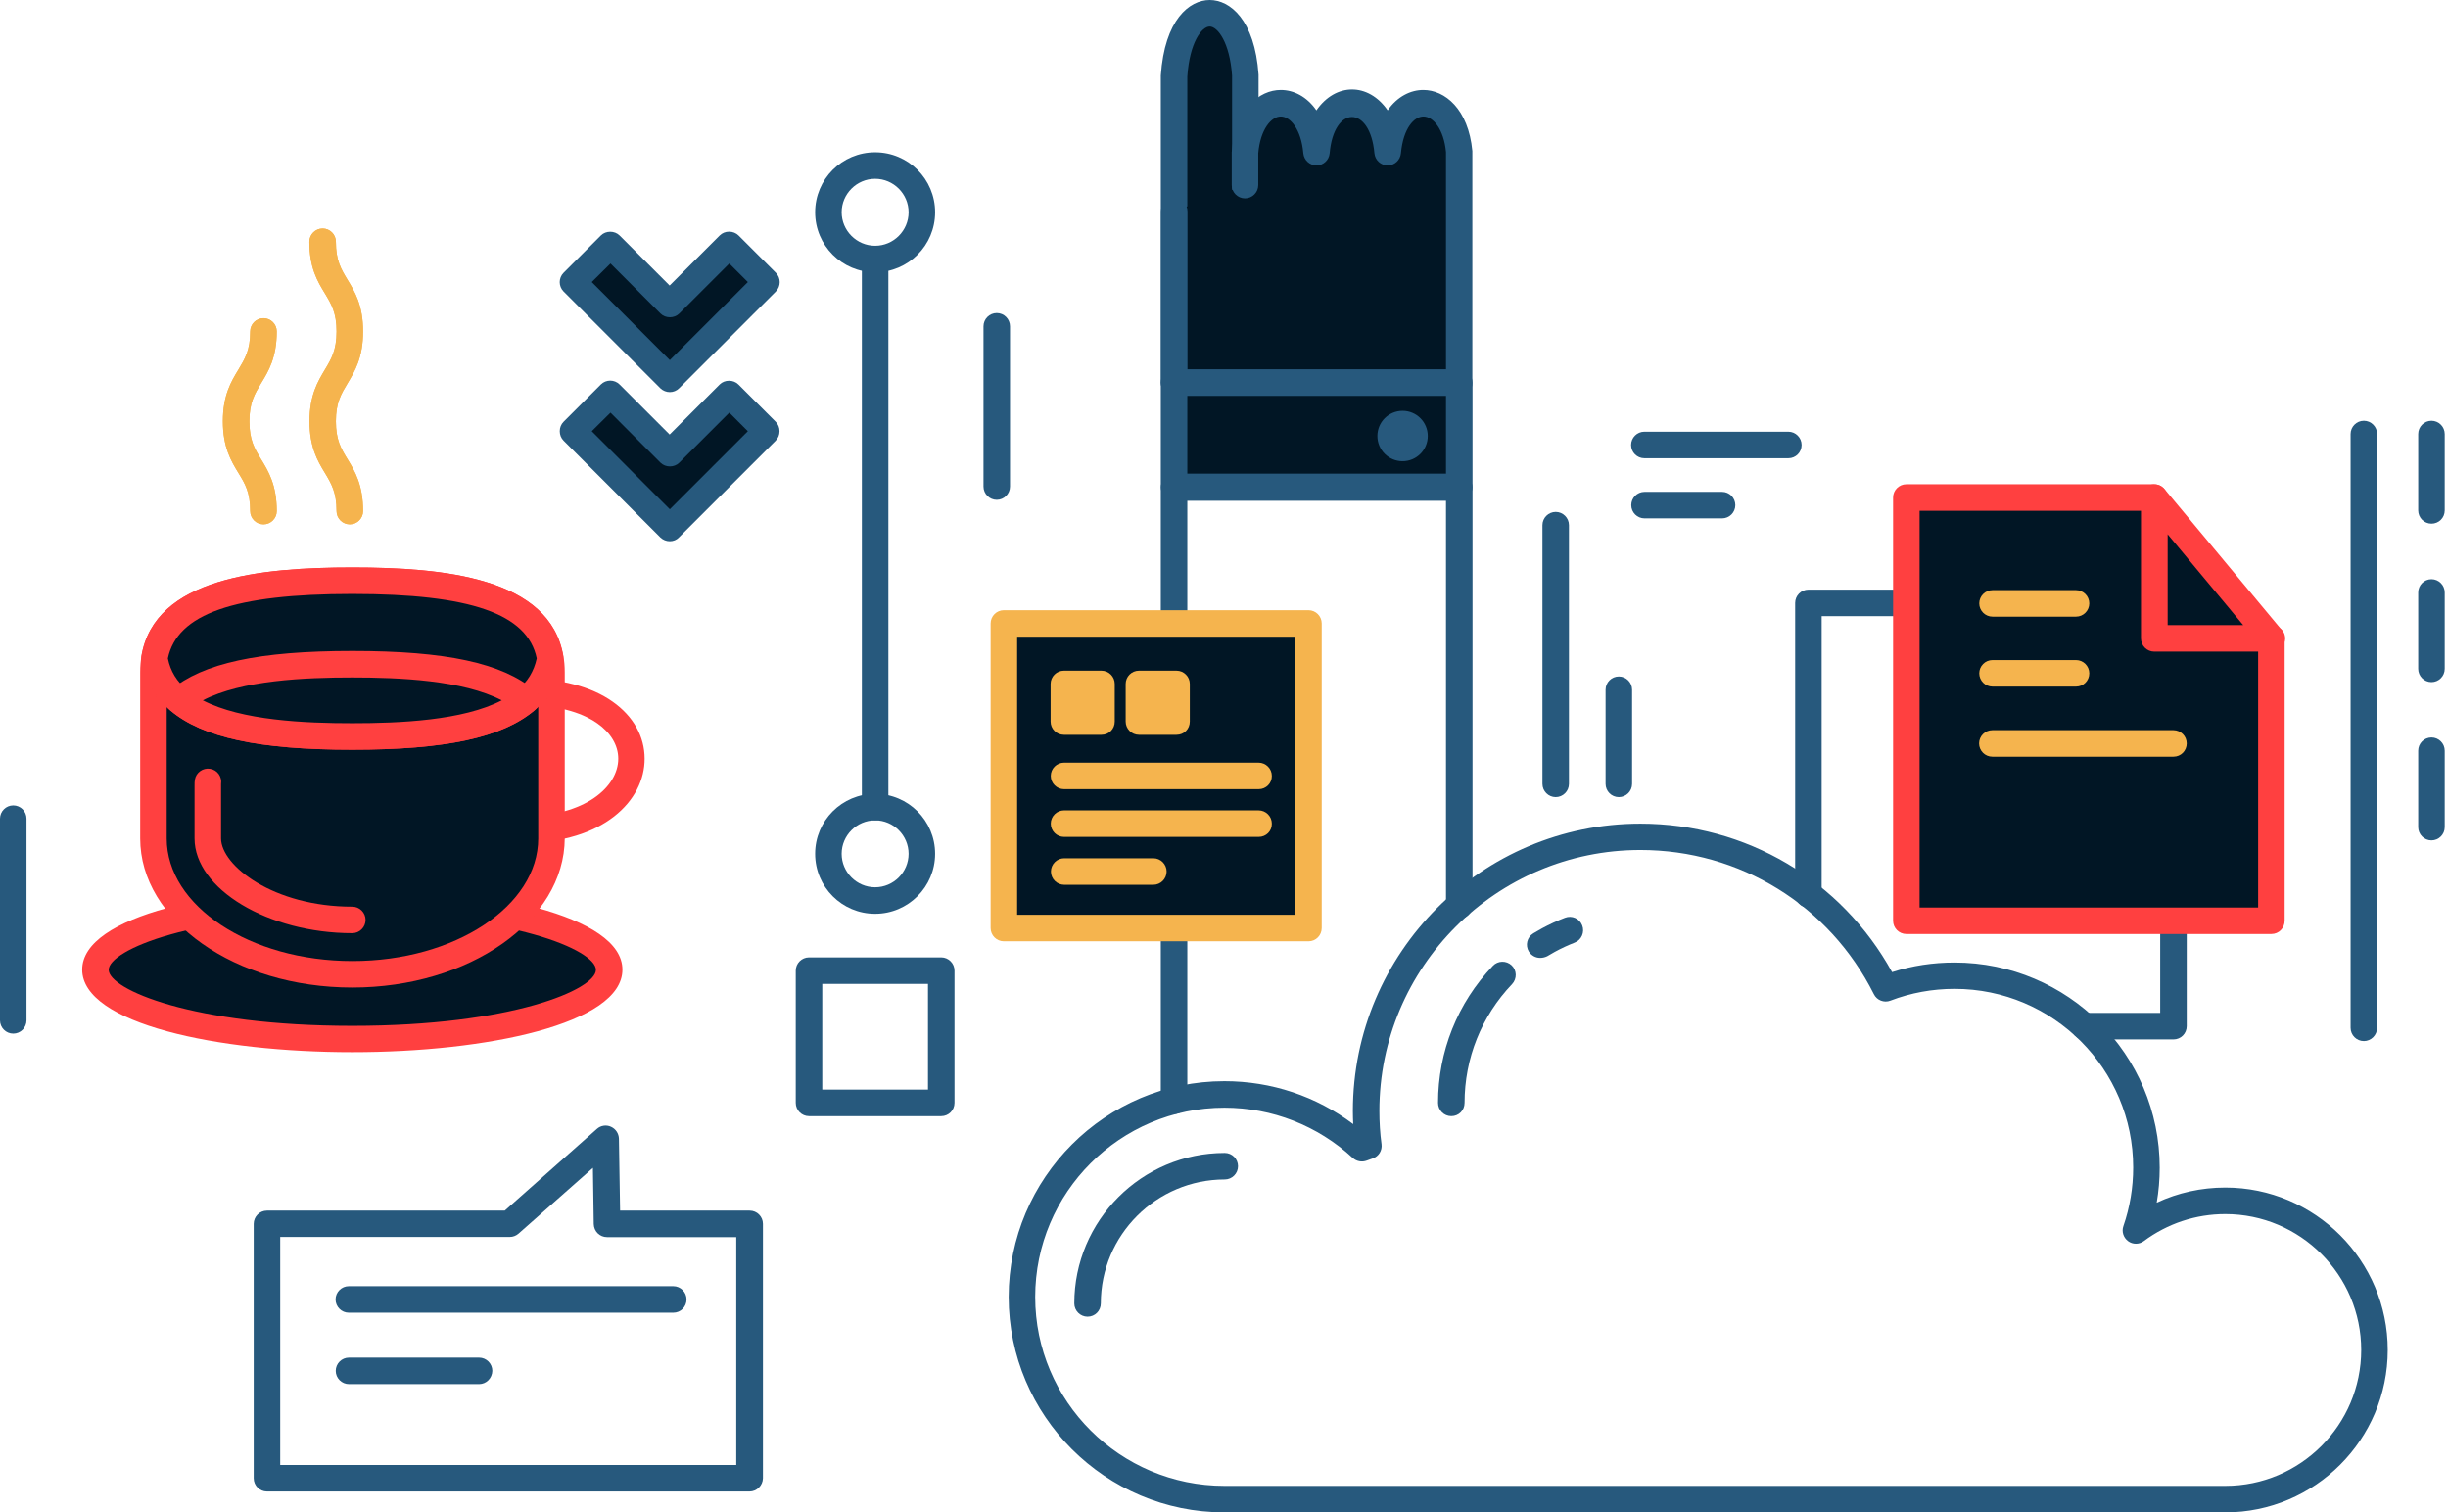 <svg width="518" height="320" viewBox="0 0 518 320" fill="none" xmlns="http://www.w3.org/2000/svg">
<path d="M459.907 219.926H441.007C439.465 219.926 438.202 218.663 438.202 217.12C438.202 215.578 439.465 214.315 441.007 214.315H457.102V157.37C457.102 155.828 458.364 154.565 459.907 154.565C461.45 154.565 462.713 155.828 462.713 157.37V217.12C462.713 218.663 461.485 219.926 459.907 219.926Z" fill="#27597D"/>
<path d="M382.66 192.049C381.117 192.049 379.855 190.787 379.855 189.244V127.565C379.855 126.022 381.117 124.76 382.66 124.76H435.117C436.659 124.76 437.922 126.022 437.922 127.565C437.922 129.108 436.659 130.37 435.117 130.37H385.465V189.244C385.465 190.822 384.238 192.049 382.66 192.049Z" fill="#27597D"/>
<path d="M459.907 157.37H435.152V127.565L459.907 157.37Z" fill="#011625"/>
<path d="M459.978 160.175C459.978 160.175 459.943 160.175 459.907 160.175H435.117C433.574 160.175 432.312 158.913 432.312 157.37V127.565C432.312 126.373 433.048 125.321 434.17 124.935C435.292 124.55 436.519 124.865 437.291 125.777L461.731 155.196C462.362 155.722 462.783 156.493 462.783 157.37C462.783 158.948 461.52 160.175 459.978 160.175ZM437.957 154.565H453.946L437.957 135.314V154.565Z" fill="#27597D"/>
<path d="M480.631 135.069V194.819H403.383V105.264H455.875L480.631 135.069Z" fill="#011625"/>
<path d="M480.631 197.624H403.383C401.84 197.624 400.578 196.362 400.578 194.819V105.264C400.578 103.721 401.84 102.459 403.383 102.459H455.84C457.383 102.459 458.645 103.721 458.645 105.264C458.645 106.807 457.383 108.069 455.84 108.069H406.188V192.014H477.826V135.069C477.826 133.526 479.088 132.264 480.631 132.264C482.174 132.264 483.436 133.526 483.436 135.069V194.819C483.436 196.362 482.209 197.624 480.631 197.624Z" fill="#FF4040"/>
<path d="M480.631 135.069H455.875V105.264L480.631 135.069Z" fill="#011625"/>
<path d="M480.7 137.874C480.7 137.874 480.665 137.874 480.63 137.874H455.84C454.297 137.874 453.034 136.612 453.034 135.069V105.264C453.034 104.072 453.771 103.02 454.893 102.634C456.015 102.248 457.242 102.564 458.014 103.476L482.489 132.895C483.12 133.421 483.541 134.192 483.541 135.069C483.506 136.612 482.278 137.874 480.7 137.874ZM458.68 132.264H474.669L458.68 113.048V132.264Z" fill="#FF4040"/>
<path d="M263.511 80.964H248.433V15.989C249.66 -1.613 262.284 -1.613 263.511 15.989V80.964Z" fill="#011625"/>
<path d="M263.511 83.769H248.433C246.89 83.769 245.628 82.507 245.628 80.964V15.989C246.434 4.138 251.694 0 255.972 0C260.25 0 265.51 4.138 266.316 15.814V80.999C266.316 82.542 265.054 83.769 263.511 83.769ZM251.238 78.159H260.706V15.989C260.215 8.906 257.62 5.61 255.972 5.61C254.324 5.61 251.729 8.906 251.238 16.2V78.159Z" fill="#27597D"/>
<path d="M263.441 39.168V32.19C264.704 18.374 277.292 18.374 278.589 32.19C279.781 18.374 292.44 18.374 293.632 32.19C294.894 18.374 307.482 18.374 308.78 32.19V81H248.469V44.708L263.441 39.168Z" fill="#011625"/>
<path d="M308.779 83.805H248.468C246.925 83.805 245.663 82.543 245.663 81V44.708C245.663 43.165 246.925 41.903 248.468 41.903C250.011 41.903 251.273 43.165 251.273 44.708V78.195H305.974V32.19C305.518 27.316 303.239 24.651 301.205 24.651C299.242 24.651 296.928 27.105 296.437 32.435C296.296 33.873 295.104 34.995 293.631 34.995C292.159 34.995 290.967 33.873 290.826 32.435C289.915 22.196 282.235 22.196 281.359 32.435C281.219 33.873 280.026 34.995 278.589 34.995C277.151 34.995 275.924 33.908 275.784 32.435C275.328 27.316 273.013 24.651 271.015 24.651C269.016 24.651 266.702 27.316 266.246 32.435V39.168C266.246 40.71 264.984 41.973 263.441 41.973C261.898 41.973 260.636 40.71 260.636 39.168V32.19C261.477 23.038 266.456 19.041 271.015 19.041C273.715 19.041 276.52 20.408 278.554 23.353C282.621 17.463 289.564 17.463 293.631 23.353C295.665 20.408 298.505 19.041 301.17 19.041C305.729 19.041 310.708 23.038 311.549 31.944V81.035C311.585 82.543 310.322 83.805 308.779 83.805Z" fill="#27597D"/>
<path d="M308.779 80.964H248.433V103.02H308.779V80.964Z" fill="#011625"/>
<path d="M308.779 105.825H248.433C246.89 105.825 245.628 104.562 245.628 103.019V80.964C245.628 79.421 246.89 78.159 248.433 78.159H308.779C310.322 78.159 311.585 79.421 311.585 80.964V103.019C311.585 104.562 310.322 105.825 308.779 105.825ZM251.238 100.214H305.974V83.769H251.238V100.214Z" fill="#27597D"/>
<path d="M248.433 235.704C246.89 235.704 245.628 234.442 245.628 232.899V103.16C245.628 101.617 246.89 100.355 248.433 100.355H308.779C310.322 100.355 311.585 101.617 311.585 103.16V191.593C311.585 193.136 310.322 194.398 308.779 194.398C307.237 194.398 305.974 193.136 305.974 191.593V105.965H251.238V232.899C251.238 234.477 249.976 235.704 248.433 235.704Z" fill="#27597D"/>
<path d="M299.312 92.255C299.312 93.657 298.19 94.779 296.787 94.779C295.384 94.779 294.262 93.657 294.262 92.255C294.262 90.852 295.384 89.73 296.787 89.73C298.19 89.73 299.312 90.852 299.312 92.255Z" fill="#011625"/>
<path d="M296.787 97.585C293.842 97.585 291.457 95.2 291.457 92.255C291.457 89.309 293.842 86.925 296.787 86.925C299.733 86.925 302.117 89.309 302.117 92.255C302.117 95.2 299.733 97.585 296.787 97.585Z" fill="#27597D"/>
<path d="M162.209 59.68L141.731 80.157L121.253 59.68L129.178 51.79L141.731 64.378L154.319 51.79L162.209 59.68Z" fill="#011625"/>
<path d="M141.731 82.963C140.995 82.963 140.293 82.682 139.732 82.156L119.255 61.679C118.168 60.592 118.168 58.803 119.255 57.716L127.144 49.827C128.196 48.775 130.054 48.775 131.106 49.827L141.696 60.416L152.285 49.827C152.811 49.301 153.513 49.02 154.284 49.02C155.02 49.02 155.757 49.301 156.283 49.827L164.172 57.716C165.259 58.803 165.259 60.592 164.172 61.679L143.695 82.156C143.169 82.682 142.467 82.963 141.731 82.963ZM125.216 59.68L141.731 76.195L158.246 59.68L154.319 55.753L143.73 66.342C142.678 67.394 140.819 67.394 139.767 66.342L129.178 55.753L125.216 59.68Z" fill="#27597D"/>
<path d="M162.209 91.238L141.731 111.716L121.253 91.238L129.178 83.313L141.731 95.901L154.319 83.313L162.209 91.238Z" fill="#011625"/>
<path d="M141.731 114.521C140.995 114.521 140.293 114.24 139.732 113.714L119.255 93.236C118.729 92.71 118.448 92.009 118.448 91.238C118.448 90.466 118.729 89.765 119.255 89.239L127.144 81.349C128.231 80.262 130.019 80.262 131.106 81.349L141.696 91.939L152.285 81.349C153.337 80.297 155.196 80.297 156.248 81.349L164.137 89.239C164.663 89.765 164.944 90.466 164.944 91.238C164.944 92.009 164.663 92.71 164.137 93.236L143.66 113.714C143.169 114.24 142.467 114.521 141.731 114.521ZM125.216 91.238L141.731 107.753L158.246 91.238L154.319 87.31L143.73 97.9C142.678 98.952 140.819 98.952 139.767 97.9L129.178 87.31L125.216 91.238Z" fill="#27597D"/>
<path d="M276.871 131.913H212.422V196.362H276.871V131.913Z" fill="#011625"/>
<path d="M276.87 199.167H212.421C210.879 199.167 209.616 197.904 209.616 196.362V131.913C209.616 130.37 210.879 129.108 212.421 129.108H276.87C278.413 129.108 279.675 130.37 279.675 131.913V196.362C279.675 197.904 278.448 199.167 276.87 199.167ZM215.227 193.556H274.065V134.718H215.227V193.556Z" fill="#F5B44E"/>
<path d="M233.075 144.711H225.115V152.671H233.075V144.711Z" fill="#F5B44E"/>
<path d="M233.075 155.476H225.115C223.572 155.476 222.31 154.214 222.31 152.671V144.711C222.31 143.168 223.572 141.906 225.115 141.906H233.075C234.618 141.906 235.88 143.168 235.88 144.711V152.671C235.88 154.249 234.653 155.476 233.075 155.476ZM227.92 149.866H230.27V147.516H227.92V149.866Z" fill="#F5B44E"/>
<path d="M248.959 144.711H240.999V152.671H248.959V144.711Z" fill="#F5B44E"/>
<path d="M248.959 155.476H240.999C239.457 155.476 238.194 154.214 238.194 152.671V144.711C238.194 143.168 239.457 141.906 240.999 141.906H248.959C250.502 141.906 251.764 143.168 251.764 144.711V152.671C251.764 154.249 250.537 155.476 248.959 155.476ZM243.805 149.866H246.154V147.516H243.805V149.866Z" fill="#F5B44E"/>
<path d="M266.351 166.977H225.15C223.608 166.977 222.345 165.715 222.345 164.172C222.345 162.629 223.608 161.367 225.15 161.367H266.316C267.859 161.367 269.121 162.629 269.121 164.172C269.156 165.715 267.894 166.977 266.351 166.977Z" fill="#F5B44E"/>
<path d="M266.351 177.076H225.15C223.608 177.076 222.345 175.814 222.345 174.271C222.345 172.728 223.608 171.466 225.15 171.466H266.316C267.859 171.466 269.121 172.728 269.121 174.271C269.156 175.849 267.894 177.076 266.351 177.076Z" fill="#F5B44E"/>
<path d="M244.05 187.21H225.186C223.643 187.21 222.38 185.947 222.38 184.404C222.38 182.862 223.643 181.599 225.186 181.599H244.05C245.593 181.599 246.856 182.862 246.856 184.404C246.856 185.947 245.593 187.21 244.05 187.21Z" fill="#F5B44E"/>
<path d="M185.177 57.611C178.164 57.611 172.483 51.931 172.483 44.918C172.483 37.905 178.164 32.225 185.177 32.225C192.19 32.225 197.87 37.905 197.87 44.918C197.87 51.931 192.19 57.611 185.177 57.611ZM185.177 37.835C181.285 37.835 178.094 41.026 178.094 44.918C178.094 48.81 181.285 52.001 185.177 52.001C189.069 52.001 192.26 48.81 192.26 44.918C192.26 41.026 189.069 37.835 185.177 37.835Z" fill="#27597D"/>
<path d="M185.176 193.346C178.163 193.346 172.483 187.666 172.483 180.653C172.483 173.64 178.163 167.96 185.176 167.96C192.189 167.96 197.869 173.64 197.869 180.653C197.869 187.631 192.189 193.346 185.176 193.346ZM185.176 173.57C181.284 173.57 178.093 176.761 178.093 180.653C178.093 184.545 181.284 187.736 185.176 187.736C189.068 187.736 192.259 184.545 192.259 180.653C192.259 176.761 189.068 173.57 185.176 173.57Z" fill="#27597D"/>
<path d="M185.176 173.57C183.633 173.57 182.371 172.308 182.371 170.765V54.806C182.371 53.264 183.633 52.001 185.176 52.001C186.719 52.001 187.981 53.264 187.981 54.806V170.765C187.981 172.308 186.719 173.57 185.176 173.57Z" fill="#27597D"/>
<path d="M199.167 236.16H171.186C169.643 236.16 168.38 234.898 168.38 233.355V205.374C168.38 203.831 169.643 202.568 171.186 202.568H199.167C200.71 202.568 201.972 203.831 201.972 205.374V233.355C201.972 234.933 200.71 236.16 199.167 236.16ZM173.991 230.55H196.362V208.179H173.991V230.55Z" fill="#27597D"/>
<path d="M2.805 218.698C1.262 218.698 0 217.436 0 215.893V173.219C0 171.676 1.262 170.414 2.805 170.414C4.348 170.414 5.61 171.676 5.61 173.219V215.893C5.61 217.436 4.348 218.698 2.805 218.698Z" fill="#27597D"/>
<path d="M378.418 96.954H347.947C346.404 96.954 345.141 95.692 345.141 94.149C345.141 92.606 346.404 91.344 347.947 91.344H378.418C379.961 91.344 381.223 92.606 381.223 94.149C381.223 95.692 379.996 96.954 378.418 96.954Z" fill="#27597D"/>
<path d="M364.391 109.682H347.981C346.438 109.682 345.176 108.42 345.176 106.877C345.176 105.334 346.438 104.072 347.981 104.072H364.391C365.934 104.072 367.196 105.334 367.196 106.877C367.196 108.42 365.934 109.682 364.391 109.682Z" fill="#27597D"/>
<path d="M500.197 220.276C498.654 220.276 497.391 219.014 497.391 217.471V91.834C497.391 90.291 498.654 89.029 500.197 89.029C501.739 89.029 503.002 90.291 503.002 91.834V217.436C503.002 219.014 501.739 220.276 500.197 220.276Z" fill="#27597D"/>
<path d="M514.503 110.804C512.96 110.804 511.698 109.542 511.698 107.999V91.834C511.698 90.291 512.96 89.029 514.503 89.029C516.046 89.029 517.308 90.291 517.308 91.834V107.999C517.308 109.577 516.046 110.804 514.503 110.804Z" fill="#27597D"/>
<path d="M514.503 144.326C512.96 144.326 511.698 143.064 511.698 141.521V125.356C511.698 123.813 512.96 122.551 514.503 122.551C516.046 122.551 517.308 123.813 517.308 125.356V141.521C517.308 143.064 516.046 144.326 514.503 144.326Z" fill="#27597D"/>
<path d="M514.503 177.813C512.96 177.813 511.698 176.551 511.698 175.008V158.843C511.698 157.3 512.96 156.038 514.503 156.038C516.046 156.038 517.308 157.3 517.308 158.843V175.008C517.308 176.551 516.046 177.813 514.503 177.813Z" fill="#27597D"/>
<path d="M329.186 168.661C327.644 168.661 326.381 167.398 326.381 165.855V111.12C326.381 109.577 327.644 108.314 329.186 108.314C330.729 108.314 331.992 109.577 331.992 111.12V165.855C331.992 167.398 330.729 168.661 329.186 168.661Z" fill="#27597D"/>
<path d="M342.547 168.661C341.004 168.661 339.742 167.398 339.742 165.855V145.939C339.742 144.396 341.004 143.134 342.547 143.134C344.09 143.134 345.352 144.396 345.352 145.939V165.855C345.352 167.398 344.09 168.661 342.547 168.661Z" fill="#27597D"/>
<path d="M470.883 320H259.093C233.916 320 213.438 299.557 213.438 274.416C213.438 249.24 233.916 228.762 259.093 228.762C269.016 228.762 278.518 231.953 286.338 237.844C286.303 236.932 286.268 236.02 286.268 235.108C286.268 201.552 313.548 174.271 347.105 174.271C369.441 174.271 389.638 186.228 400.368 205.689C404.611 204.322 409.029 203.656 413.587 203.656C437.536 203.656 456.997 223.116 456.997 247.066C456.997 249.555 456.787 252.045 456.366 254.464C460.89 252.36 465.799 251.273 470.883 251.273C489.853 251.273 505.246 266.702 505.246 285.637C505.246 304.572 489.853 320 470.883 320ZM259.093 234.372C237.002 234.372 219.049 252.325 219.049 274.416C219.049 296.472 237.002 314.39 259.093 314.39H470.883C486.732 314.39 499.636 301.486 499.636 285.637C499.636 269.787 486.732 256.884 470.883 256.884C464.606 256.884 458.645 258.882 453.631 262.599C452.649 263.336 451.282 263.336 450.3 262.599C449.318 261.863 448.897 260.565 449.318 259.408C450.686 255.446 451.387 251.273 451.387 247.03C451.387 226.202 434.451 209.231 413.587 209.231C408.889 209.231 404.33 210.072 400.017 211.72C398.685 212.246 397.142 211.65 396.511 210.353C387.079 191.523 368.144 179.847 347.105 179.847C316.634 179.847 291.878 204.637 291.878 235.073C291.878 237.423 292.018 239.807 292.334 242.086C292.509 243.419 291.738 244.681 290.475 245.102C290.055 245.242 289.634 245.417 289.213 245.558C288.196 245.943 287.039 245.733 286.233 244.997C278.834 238.159 269.191 234.372 259.093 234.372Z" fill="#27597D"/>
<path d="M325.891 202.674C324.944 202.674 324.032 202.183 323.506 201.341C322.7 200.009 323.12 198.29 324.453 197.484C325.049 197.133 325.645 196.783 326.276 196.432C327.854 195.59 329.467 194.819 331.15 194.188C332.588 193.627 334.236 194.328 334.797 195.801C335.358 197.239 334.657 198.887 333.184 199.448C331.746 200.009 330.309 200.675 328.976 201.411C328.45 201.692 327.924 202.007 327.398 202.323C326.907 202.568 326.381 202.674 325.891 202.674Z" fill="#27597D"/>
<path d="M307.096 236.16C305.553 236.16 304.291 234.898 304.291 233.355C304.291 222.52 308.394 212.211 315.897 204.356C316.949 203.234 318.738 203.199 319.86 204.251C320.982 205.303 321.017 207.092 319.965 208.214C313.478 215.016 309.901 223.923 309.901 233.355C309.901 234.933 308.674 236.16 307.096 236.16Z" fill="#27597D"/>
<path d="M230.129 278.589C228.586 278.589 227.324 277.326 227.324 275.783C227.324 258.251 241.595 243.945 259.163 243.945C260.705 243.945 261.968 245.207 261.968 246.75C261.968 248.293 260.705 249.555 259.163 249.555C244.716 249.555 232.934 261.302 232.934 275.783C232.934 277.326 231.707 278.589 230.129 278.589Z" fill="#27597D"/>
<path d="M439.289 130.476H421.617C420.074 130.476 418.812 129.213 418.812 127.67C418.812 126.128 420.074 124.865 421.617 124.865H439.289C440.832 124.865 442.095 126.128 442.095 127.67C442.095 129.213 440.832 130.476 439.289 130.476Z" fill="#F5B44E"/>
<path d="M439.289 145.273H421.617C420.074 145.273 418.812 144.011 418.812 142.468C418.812 140.925 420.074 139.663 421.617 139.663H439.289C440.832 139.663 442.095 140.925 442.095 142.468C442.095 144.046 440.832 145.273 439.289 145.273Z" fill="#F5B44E"/>
<path d="M459.908 160.105H421.582C420.039 160.105 418.777 158.843 418.777 157.3C418.777 155.757 420.039 154.495 421.582 154.495H459.908C461.451 154.495 462.713 155.757 462.713 157.3C462.713 158.843 461.486 160.105 459.908 160.105Z" fill="#F5B44E"/>
<path d="M110.839 178.339C109.296 178.339 108.034 177.076 108.034 175.534C108.034 173.991 109.296 172.728 110.839 172.728C123.813 172.728 130.826 166.452 130.826 160.526C130.826 157.721 129.248 155.056 126.408 153.057C123.883 151.269 119.114 149.165 110.839 149.165C109.296 149.165 108.034 147.903 108.034 146.36C108.034 144.817 109.296 143.555 110.839 143.555C118.588 143.555 125.075 145.238 129.634 148.464C134.017 151.549 136.401 155.827 136.401 160.526C136.436 169.397 127.635 178.339 110.839 178.339Z" fill="#FF4040"/>
<path d="M128.898 205.198C128.898 213.298 104.563 219.855 74.547 219.855C44.532 219.855 20.197 213.298 20.197 205.198C20.197 197.098 44.532 190.541 74.547 190.541C104.563 190.541 128.898 197.098 128.898 205.198Z" fill="#011625"/>
<path d="M74.547 222.625C46.145 222.625 17.392 216.629 17.392 205.163C17.392 193.697 46.145 187.701 74.547 187.701C102.95 187.701 131.703 193.697 131.703 205.163C131.703 216.629 102.95 222.625 74.547 222.625ZM74.547 193.346C40.71 193.346 23.002 201.06 23.002 205.198C23.002 209.335 40.71 217.05 74.547 217.05C108.385 217.05 126.092 209.335 126.092 205.198C126.092 201.06 108.385 193.346 74.547 193.346Z" fill="#FF4040"/>
<path d="M116.625 142.257V177.392C116.625 193.276 97.76 206.145 74.547 206.145C51.299 206.145 32.47 193.276 32.47 177.392V142.257C32.47 141.205 32.54 140.223 32.715 139.312C34.959 125.917 52.842 122.866 74.582 122.866C96.322 122.866 114.205 125.917 116.449 139.312C116.59 140.258 116.625 141.24 116.625 142.257Z" fill="#011625"/>
<path d="M74.547 208.95C49.791 208.95 29.664 194.784 29.664 177.392V142.257C29.664 140.889 29.77 139.802 29.945 138.786C32.715 122.2 55.261 120.061 74.582 120.061C93.903 120.061 116.414 122.2 119.219 138.856C119.395 139.802 119.5 140.96 119.5 142.257V177.392C119.43 194.784 99.303 208.95 74.547 208.95ZM74.547 125.671C49.125 125.671 37.098 130.019 35.45 139.767C35.31 140.469 35.275 141.24 35.275 142.257V177.392C35.275 191.698 52.912 203.34 74.582 203.34C96.252 203.34 113.89 191.698 113.89 177.392V142.257C113.89 141.275 113.819 140.504 113.714 139.837C112.031 130.019 99.969 125.671 74.547 125.671Z" fill="#FF4040"/>
<path d="M74.548 194.644C57.05 194.644 43.971 185.527 43.971 177.392V166.241C43.971 165.961 43.971 165.68 44.006 165.435L74.548 194.644Z" fill="#011625"/>
<path d="M74.547 197.449C56.77 197.449 41.166 188.087 41.166 177.392V166.241C41.166 165.75 41.166 165.365 41.236 164.979C41.481 163.436 42.954 162.419 44.462 162.665C46.005 162.91 47.022 164.348 46.776 165.891V166.241V177.392C46.776 183.142 57.857 191.838 74.547 191.838C76.09 191.838 77.353 193.101 77.353 194.644C77.353 196.186 76.09 197.449 74.547 197.449Z" fill="#FF4040"/>
<path d="M116.414 139.312C115.783 142.993 113.995 145.939 111.225 148.183C104.037 154.214 90.291 155.827 74.547 155.827C58.803 155.827 45.058 154.214 37.87 148.183C35.099 145.939 33.311 143.028 32.68 139.312C34.924 125.917 52.807 122.866 74.547 122.866C96.287 122.866 114.17 125.917 116.414 139.312Z" fill="#011625"/>
<path d="M74.547 158.632C54.771 158.632 42.884 156.072 36.047 150.322C32.715 147.622 30.647 144.08 29.91 139.802C29.875 139.487 29.875 139.171 29.91 138.856C32.715 122.2 55.227 120.061 74.547 120.061C93.868 120.061 116.38 122.2 119.185 138.856C119.22 139.171 119.22 139.487 119.185 139.802C118.448 144.08 116.38 147.622 113.013 150.357C106.211 156.072 94.324 158.632 74.547 158.632ZM35.521 139.312C36.082 142.047 37.414 144.221 39.623 146.009C47.092 152.32 63.151 153.022 74.547 153.022C85.944 153.022 101.968 152.285 109.437 146.044C111.646 144.256 112.978 142.047 113.574 139.312C111.646 129.879 99.549 125.671 74.547 125.671C49.546 125.671 37.484 129.879 35.521 139.312Z" fill="#FF4040"/>
<path d="M111.225 148.183C104.037 154.214 90.291 155.827 74.547 155.827C58.803 155.827 45.058 154.214 37.87 148.183C45.058 142.152 58.803 140.539 74.547 140.539C90.291 140.539 104.037 142.152 111.225 148.183Z" fill="#011625"/>
<path d="M74.547 158.632C54.771 158.632 42.884 156.072 36.046 150.322C35.415 149.796 35.065 149.024 35.065 148.183C35.065 147.341 35.415 146.57 36.081 146.044C42.919 140.293 54.806 137.734 74.582 137.734C94.359 137.734 106.246 140.293 113.083 146.044C113.714 146.57 114.1 147.376 114.1 148.183C114.1 149.024 113.749 149.796 113.083 150.322C106.211 156.072 94.324 158.632 74.547 158.632ZM42.919 148.183C51.159 152.461 64.589 153.022 74.547 153.022C84.506 153.022 97.935 152.461 106.175 148.183C97.935 143.905 84.506 143.344 74.547 143.344C64.589 143.344 51.159 143.905 42.919 148.183Z" fill="#FF4040"/>
<path d="M74.021 110.945C72.478 110.945 71.216 109.682 71.216 108.139C71.216 104.177 70.129 102.354 68.762 100.075C67.219 97.55 65.501 94.639 65.501 89.134C65.501 83.629 67.254 80.719 68.762 78.194C70.129 75.915 71.216 74.092 71.216 70.129C71.216 66.167 70.129 64.379 68.762 62.1C67.219 59.575 65.466 56.7 65.466 51.159C65.466 49.617 66.728 48.354 68.271 48.354C69.814 48.354 71.076 49.617 71.076 51.159C71.076 55.122 72.163 56.91 73.53 59.189C75.073 61.714 76.826 64.589 76.826 70.129C76.826 75.67 75.073 78.545 73.565 81.07C72.198 83.349 71.076 85.172 71.076 89.134C71.076 93.097 72.163 94.92 73.565 97.199C75.108 99.724 76.826 102.634 76.826 108.139C76.826 109.682 75.564 110.945 74.021 110.945Z" fill="#F5B44E"/>
<path d="M74.021 110.945C72.478 110.945 71.216 109.682 71.216 108.139C71.216 104.177 70.129 102.354 68.762 100.075C67.219 97.55 65.501 94.639 65.501 89.134C65.501 83.629 67.254 80.719 68.762 78.194C70.129 75.915 71.216 74.092 71.216 70.129C71.216 66.167 70.129 64.379 68.762 62.1C67.219 59.575 65.466 56.7 65.466 51.159C65.466 49.617 66.728 48.354 68.271 48.354C69.814 48.354 71.076 49.617 71.076 51.159C71.076 55.122 72.163 56.91 73.53 59.189C75.073 61.714 76.826 64.589 76.826 70.129C76.826 75.67 75.073 78.545 73.565 81.07C72.198 83.349 71.076 85.172 71.076 89.134C71.076 93.097 72.163 94.92 73.565 97.199C75.108 99.724 76.826 102.634 76.826 108.139C76.826 109.682 75.564 110.945 74.021 110.945Z" fill="#F5B44E"/>
<path d="M55.753 110.945C54.21 110.945 52.948 109.682 52.948 108.139C52.948 104.177 51.861 102.354 50.458 100.075C48.915 97.55 47.162 94.64 47.162 89.134C47.162 83.629 48.915 80.719 50.458 78.194C51.826 75.915 52.948 74.092 52.948 70.129C52.948 68.587 54.21 67.324 55.753 67.324C57.296 67.324 58.558 68.587 58.558 70.129C58.558 75.67 56.805 78.545 55.262 81.07C53.894 83.349 52.772 85.172 52.772 89.134C52.772 93.097 53.859 94.92 55.262 97.199C56.805 99.724 58.558 102.634 58.558 108.139C58.558 109.682 57.296 110.945 55.753 110.945Z" fill="#F5B44E"/>
<path d="M55.753 110.945C54.21 110.945 52.948 109.682 52.948 108.139C52.948 104.177 51.861 102.354 50.458 100.075C48.915 97.55 47.162 94.64 47.162 89.134C47.162 83.629 48.915 80.719 50.458 78.194C51.826 75.915 52.948 74.092 52.948 70.129C52.948 68.587 54.21 67.324 55.753 67.324C57.296 67.324 58.558 68.587 58.558 70.129C58.558 75.67 56.805 78.545 55.262 81.07C53.894 83.349 52.772 85.172 52.772 89.134C52.772 93.097 53.859 94.92 55.262 97.199C56.805 99.724 58.558 102.634 58.558 108.139C58.558 109.682 57.296 110.945 55.753 110.945Z" fill="#F5B44E"/>
<path d="M210.913 105.755C209.371 105.755 208.108 104.493 208.108 102.95V69.042C208.108 67.499 209.371 66.237 210.913 66.237C212.456 66.237 213.719 67.499 213.719 69.042V102.95C213.719 104.493 212.456 105.755 210.913 105.755Z" fill="#27597D"/>
<path d="M158.597 315.581H56.489C54.946 315.581 53.684 314.319 53.684 312.776V258.952C53.684 257.409 54.946 256.147 56.489 256.147H106.807L126.303 238.86C127.109 238.124 128.301 237.948 129.283 238.404C130.3 238.86 130.931 239.842 130.966 240.929L131.212 256.147H158.632C160.175 256.147 161.438 257.409 161.438 258.952V312.776C161.402 314.319 160.14 315.581 158.597 315.581ZM59.294 309.971H155.792V261.757H128.442C126.899 261.757 125.672 260.53 125.637 258.987L125.461 247.1L109.717 261.021C109.191 261.477 108.56 261.722 107.859 261.722H59.294V309.971Z" fill="#27597D"/>
<path d="M142.467 277.747H73.811C72.268 277.747 71.006 276.485 71.006 274.942C71.006 273.399 72.268 272.137 73.811 272.137H142.467C144.01 272.137 145.273 273.399 145.273 274.942C145.273 276.485 144.045 277.747 142.467 277.747Z" fill="#27597D"/>
<path d="M101.372 292.86H73.846C72.303 292.86 71.041 291.597 71.041 290.054C71.041 288.512 72.303 287.249 73.846 287.249H101.372C102.915 287.249 104.177 288.512 104.177 290.054C104.142 291.597 102.915 292.86 101.372 292.86Z" fill="#27597D"/>
</svg>

